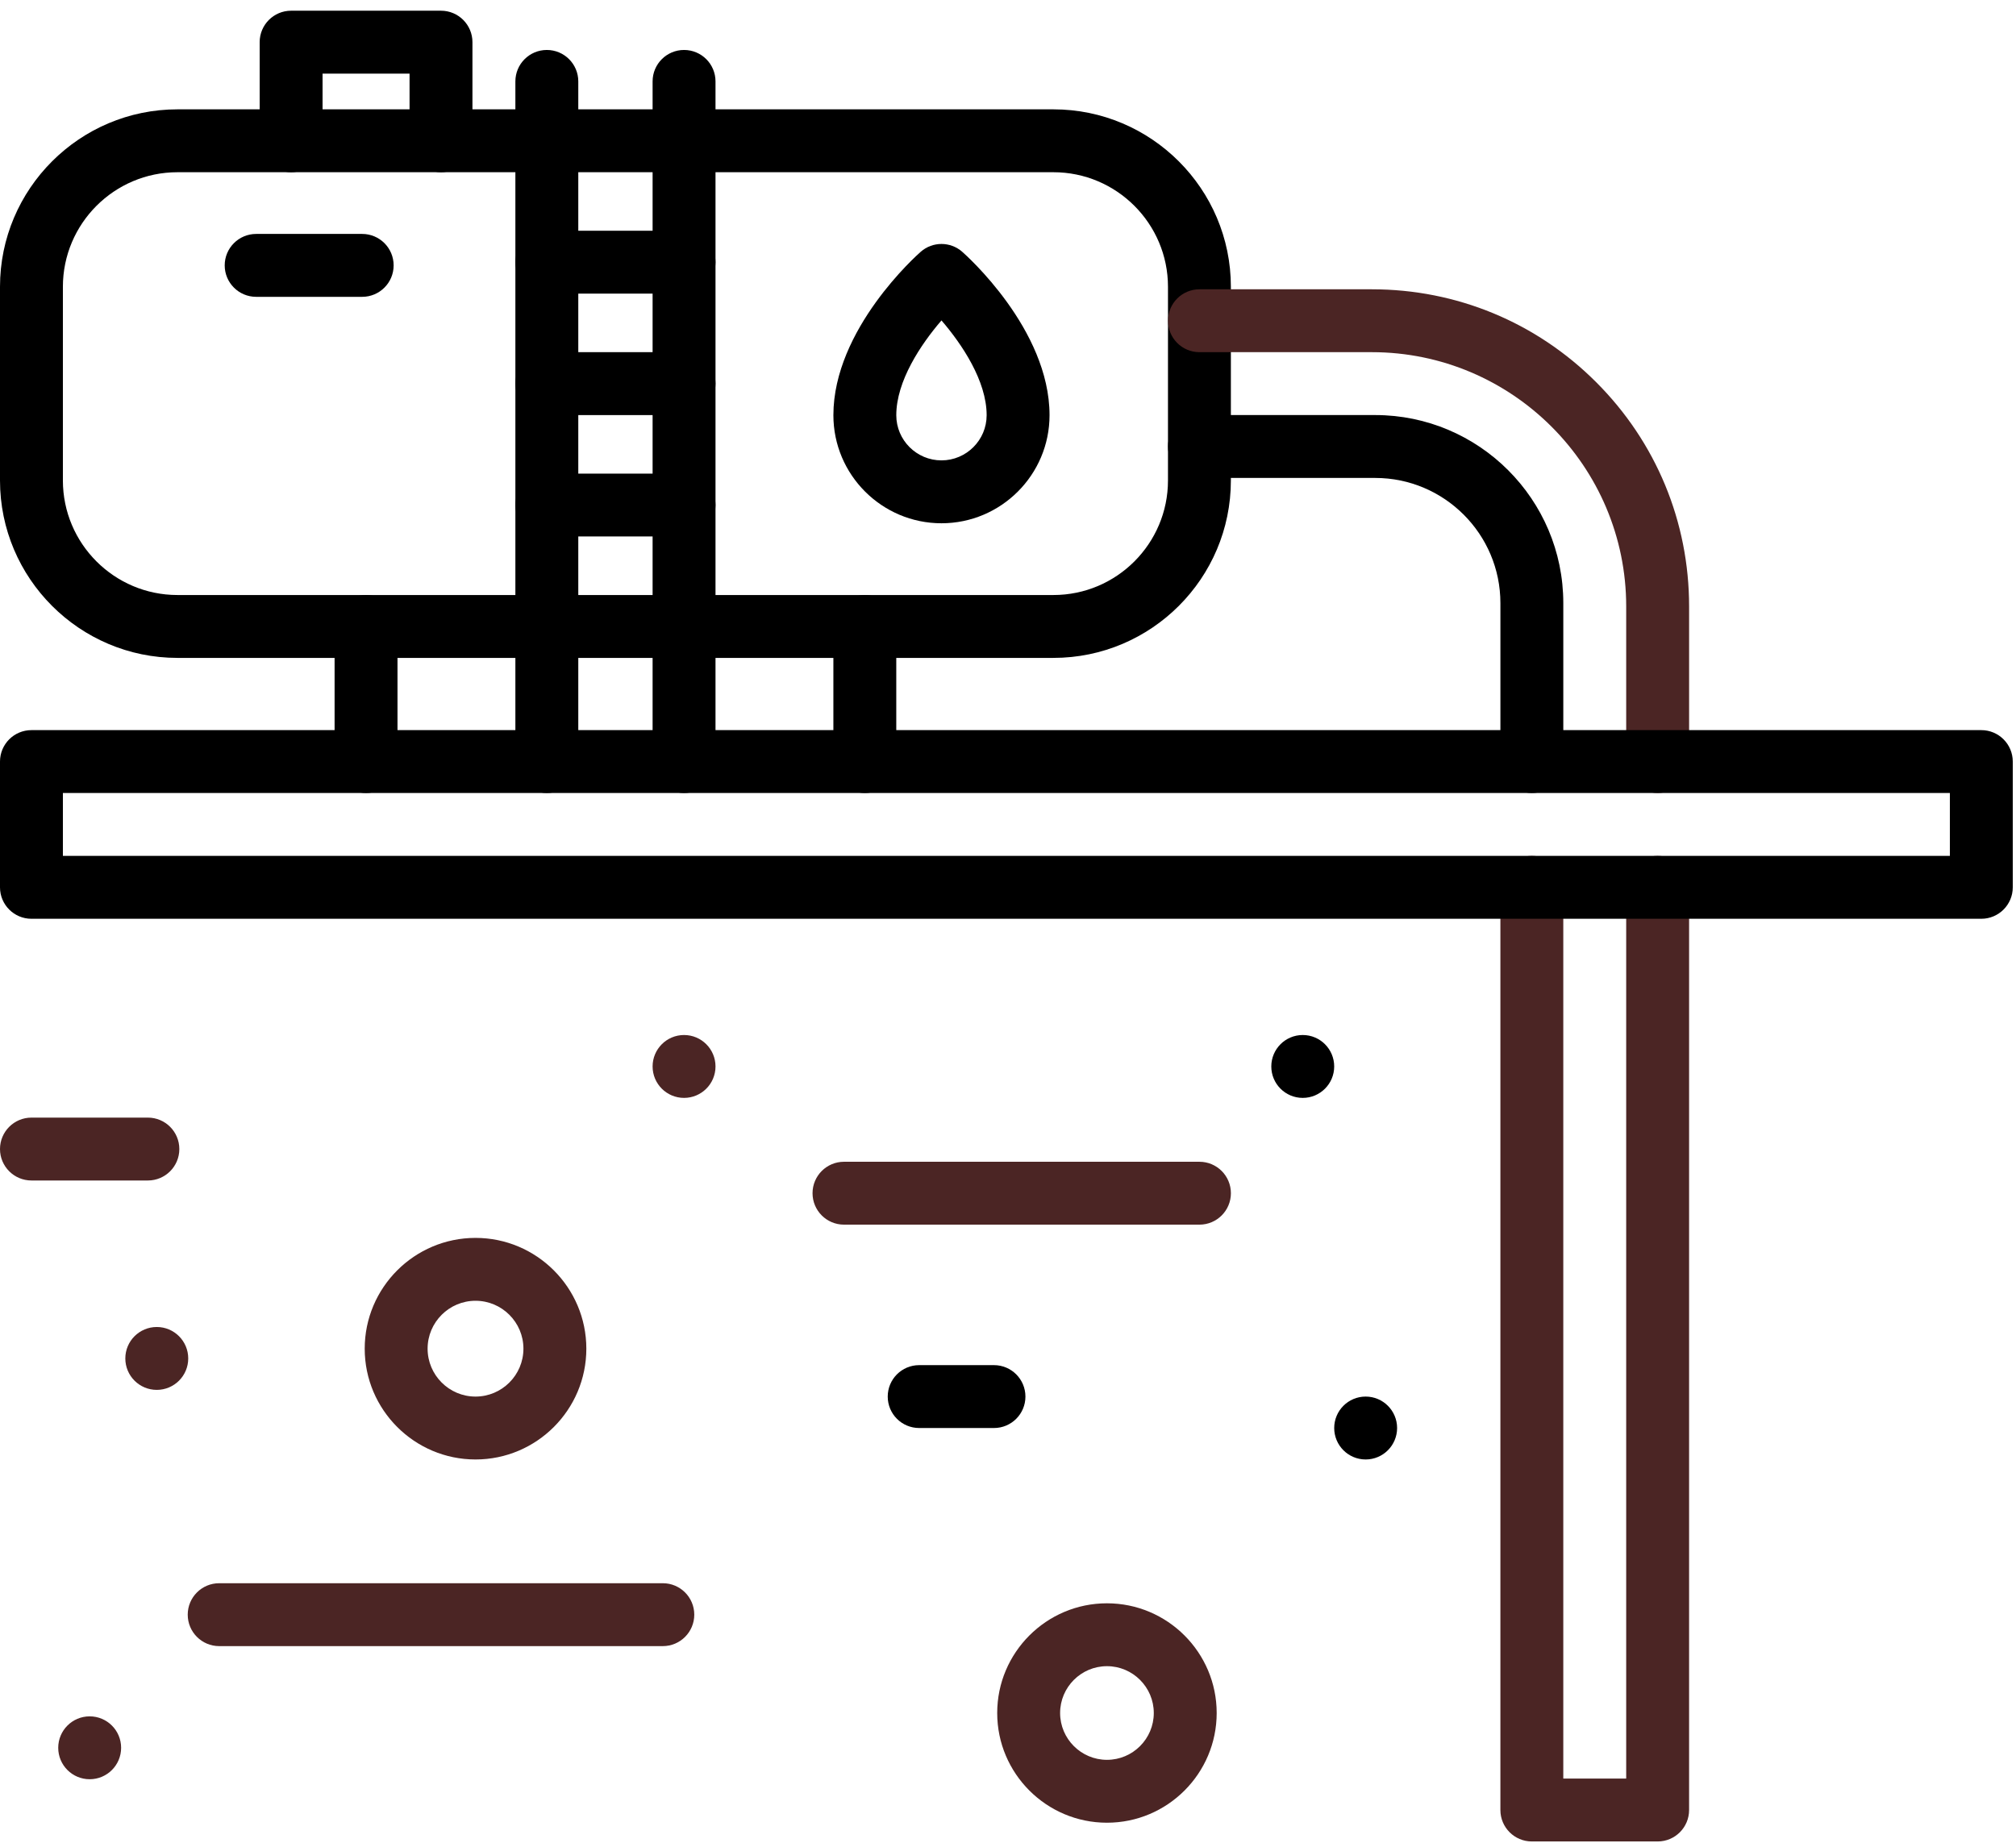 <svg width="152" height="139" viewBox="0 0 152 139" fill="none" xmlns="http://www.w3.org/2000/svg">
<path fill-rule="evenodd" clip-rule="evenodd" d="M79.423 49.615H13.381C6.002 49.615 0 43.612 0 36.234V21.627C0 14.248 6.003 8.246 13.381 8.246H79.423C86.802 8.246 92.804 14.249 92.804 21.628V36.234C92.805 43.612 86.802 49.615 79.423 49.615ZM13.381 12.988C8.618 12.988 4.742 16.863 4.742 21.627V36.234C4.742 40.998 8.618 44.873 13.381 44.873H79.423C84.187 44.873 88.062 40.997 88.062 36.234V21.627C88.062 16.863 84.187 12.988 79.423 12.988L13.381 12.988Z" fill="black"/>
<path fill-rule="evenodd" clip-rule="evenodd" d="M27.599 59.804C26.289 59.804 25.227 58.742 25.227 57.433V47.244C25.227 45.934 26.289 44.873 27.599 44.873C28.908 44.873 29.97 45.934 29.97 47.244V57.432C29.97 58.742 28.908 59.804 27.599 59.804Z" fill="black"/>
<path fill-rule="evenodd" clip-rule="evenodd" d="M65.205 59.804C63.896 59.804 62.834 58.742 62.834 57.433V47.244C62.834 45.934 63.896 44.873 65.205 44.873C66.515 44.873 67.576 45.934 67.576 47.244V57.433C67.576 58.742 66.515 59.804 65.205 59.804Z" fill="black"/>
<path fill-rule="evenodd" clip-rule="evenodd" d="M70.984 39.462C66.49 39.462 62.835 35.806 62.835 31.313C62.835 24.826 69.153 19.221 69.422 18.986C70.316 18.203 71.652 18.203 72.545 18.986C72.814 19.221 79.132 24.826 79.132 31.313C79.132 35.806 75.477 39.462 70.984 39.462ZM70.984 24.164C69.429 25.968 67.577 28.735 67.577 31.313C67.577 33.191 69.105 34.719 70.984 34.719C72.862 34.719 74.39 33.191 74.39 31.313C74.39 28.735 72.539 25.97 70.984 24.164Z" fill="black"/>
<path fill-rule="evenodd" clip-rule="evenodd" d="M41.23 59.804C39.92 59.804 38.858 58.742 38.858 57.433V6.139C38.858 4.829 39.92 3.768 41.23 3.768C42.539 3.768 43.601 4.829 43.601 6.139V57.433C43.601 58.742 42.539 59.804 41.23 59.804Z" fill="black"/>
<path fill-rule="evenodd" clip-rule="evenodd" d="M51.575 59.804C50.266 59.804 49.204 58.742 49.204 57.433V6.139C49.204 4.829 50.266 3.768 51.575 3.768C52.885 3.768 53.947 4.829 53.947 6.139V57.433C53.947 58.742 52.885 59.804 51.575 59.804Z" fill="black"/>
<path fill-rule="evenodd" clip-rule="evenodd" d="M33.25 12.988C31.941 12.988 30.879 11.926 30.879 10.617V5.551H24.32V10.617C24.32 11.926 23.259 12.988 21.949 12.988C20.64 12.988 19.578 11.926 19.578 10.617V3.18C19.578 1.87 20.64 0.808 21.949 0.808H33.25C34.56 0.808 35.621 1.87 35.621 3.18V10.617C35.621 11.926 34.56 12.988 33.25 12.988Z" fill="black"/>
<path fill-rule="evenodd" clip-rule="evenodd" d="M51.575 40.458H41.23C39.92 40.458 38.858 39.397 38.858 38.087C38.858 36.778 39.92 35.716 41.23 35.716H51.575C52.884 35.716 53.946 36.778 53.946 38.087C53.946 39.397 52.884 40.458 51.575 40.458Z" fill="black"/>
<path fill-rule="evenodd" clip-rule="evenodd" d="M51.575 31.302H41.23C39.92 31.302 38.858 30.24 38.858 28.93C38.858 27.621 39.92 26.559 41.23 26.559H51.575C52.884 26.559 53.946 27.621 53.946 28.93C53.946 30.24 52.884 31.302 51.575 31.302Z" fill="black"/>
<path fill-rule="evenodd" clip-rule="evenodd" d="M51.575 22.145H41.23C39.92 22.145 38.858 21.083 38.858 19.773C38.858 18.464 39.92 17.402 41.23 17.402H51.575C52.884 17.402 53.946 18.464 53.946 19.773C53.946 21.083 52.884 22.145 51.575 22.145Z" fill="black"/>
<path fill-rule="evenodd" clip-rule="evenodd" d="M27.308 22.385H19.314C18.004 22.385 16.942 21.323 16.942 20.013C16.942 18.704 18.004 17.642 19.314 17.642H27.308C28.618 17.642 29.679 18.704 29.679 20.013C29.679 21.323 28.618 22.385 27.308 22.385Z" fill="black"/>
<path fill-rule="evenodd" clip-rule="evenodd" d="M124.982 59.804C123.672 59.804 122.61 58.742 122.61 57.433V45.737C122.61 35.162 114.007 26.559 103.433 26.559H90.435C89.125 26.559 88.064 25.497 88.064 24.188C88.064 22.878 89.125 21.817 90.435 21.817H103.433C109.822 21.817 115.829 24.305 120.347 28.823C124.865 33.341 127.353 39.347 127.353 45.737V57.433C127.353 58.742 126.291 59.804 124.982 59.804Z" fill="#4B2524"/>
<path fill-rule="evenodd" clip-rule="evenodd" d="M115.497 59.804C114.188 59.804 113.126 58.742 113.126 57.433V45.484C113.126 40.278 108.891 36.044 103.686 36.044H90.435C89.125 36.044 88.064 34.982 88.064 33.672C88.064 32.363 89.125 31.301 90.435 31.301H103.686C111.506 31.301 117.868 37.663 117.868 45.484V57.433C117.868 58.742 116.807 59.804 115.497 59.804Z" fill="black"/>
<path fill-rule="evenodd" clip-rule="evenodd" d="M124.981 138.873H115.496C114.187 138.873 113.125 137.811 113.125 136.502V66.918C113.125 65.608 114.187 64.546 115.496 64.546C116.806 64.546 117.867 65.608 117.867 66.918V134.13H122.61V66.918C122.61 65.608 123.671 64.546 124.981 64.546C126.29 64.546 127.352 65.608 127.352 66.918V136.502C127.352 137.811 126.291 138.873 124.981 138.873Z" fill="#4B2524"/>
<path fill-rule="evenodd" clip-rule="evenodd" d="M149.385 69.289H2.371C1.062 69.289 0 68.227 0 66.918V57.433C0 56.123 1.062 55.062 2.371 55.062H149.385C150.694 55.062 151.756 56.123 151.756 57.433V66.918C151.756 68.227 150.694 69.289 149.385 69.289ZM4.742 64.546H147.014V59.804H4.742V64.546Z" fill="black"/>
<path fill-rule="evenodd" clip-rule="evenodd" d="M11.15 89.026H2.371C1.062 89.026 0 87.965 0 86.655C0 85.346 1.062 84.284 2.371 84.284H11.15C12.459 84.284 13.521 85.346 13.521 86.655C13.521 87.965 12.459 89.026 11.15 89.026Z" fill="#4B2524"/>
<path fill-rule="evenodd" clip-rule="evenodd" d="M49.974 124.141H16.526C15.216 124.141 14.154 123.079 14.154 121.769C14.154 120.46 15.216 119.398 16.526 119.398H49.974C51.284 119.398 52.346 120.46 52.346 121.769C52.346 123.079 51.284 124.141 49.974 124.141Z" fill="#4B2524"/>
<path fill-rule="evenodd" clip-rule="evenodd" d="M74.943 107.693H69.303C67.993 107.693 66.932 106.632 66.932 105.322C66.932 104.013 67.993 102.951 69.303 102.951H74.943C76.252 102.951 77.314 104.013 77.314 105.322C77.314 106.632 76.252 107.693 74.943 107.693Z" fill="black"/>
<path fill-rule="evenodd" clip-rule="evenodd" d="M90.435 92.356H63.634C62.324 92.356 61.263 91.295 61.263 89.985C61.263 88.676 62.324 87.614 63.634 87.614H90.435C91.744 87.614 92.806 88.676 92.806 89.985C92.806 91.295 91.744 92.356 90.435 92.356Z" fill="#4B2524"/>
<path fill-rule="evenodd" clip-rule="evenodd" d="M35.853 110.065C31.246 110.065 27.498 106.316 27.498 101.71C27.498 97.103 31.246 93.355 35.853 93.355C40.46 93.355 44.208 97.103 44.208 101.71C44.208 106.317 40.46 110.065 35.853 110.065ZM35.853 98.097C33.861 98.097 32.24 99.718 32.24 101.709C32.24 103.701 33.861 105.322 35.853 105.322C37.845 105.322 39.465 103.701 39.465 101.709C39.465 99.718 37.845 98.097 35.853 98.097Z" fill="#4B2524"/>
<path fill-rule="evenodd" clip-rule="evenodd" d="M83.461 137.459C78.898 137.459 75.186 133.747 75.186 129.185C75.186 124.623 78.898 120.912 83.461 120.912C88.023 120.912 91.734 124.623 91.734 129.185C91.734 133.747 88.023 137.459 83.461 137.459ZM83.461 125.654C81.513 125.654 79.929 127.238 79.929 129.185C79.929 131.132 81.513 132.717 83.461 132.717C85.408 132.717 86.992 131.133 86.992 129.185C86.992 127.238 85.408 125.654 83.461 125.654Z" fill="#4B2524"/>
<path d="M6.761 134.18C8.07 134.18 9.132 133.118 9.132 131.809C9.132 130.499 8.07 129.438 6.761 129.438C5.451 129.438 4.39 130.499 4.39 131.809C4.39 133.118 5.451 134.18 6.761 134.18Z" fill="#4B2524"/>
<path d="M11.82 104.817C13.13 104.817 14.192 103.756 14.192 102.446C14.192 101.137 13.13 100.075 11.82 100.075C10.511 100.075 9.449 101.137 9.449 102.446C9.449 103.756 10.511 104.817 11.82 104.817Z" fill="#4B2524"/>
<path d="M102.966 110.065C104.275 110.065 105.337 109.003 105.337 107.693C105.337 106.384 104.275 105.322 102.966 105.322C101.656 105.322 100.595 106.384 100.595 107.693C100.595 109.003 101.656 110.065 102.966 110.065Z" fill="black"/>
<path d="M98.223 82.797C99.532 82.797 100.594 81.736 100.594 80.426C100.594 79.117 99.532 78.055 98.223 78.055C96.913 78.055 95.852 79.117 95.852 80.426C95.852 81.736 96.913 82.797 98.223 82.797Z" fill="black"/>
<path d="M51.575 82.797C52.885 82.797 53.947 81.736 53.947 80.426C53.947 79.117 52.885 78.055 51.575 78.055C50.266 78.055 49.204 79.117 49.204 80.426C49.204 81.736 50.266 82.797 51.575 82.797Z" fill="#4B2524"/>
</svg>
